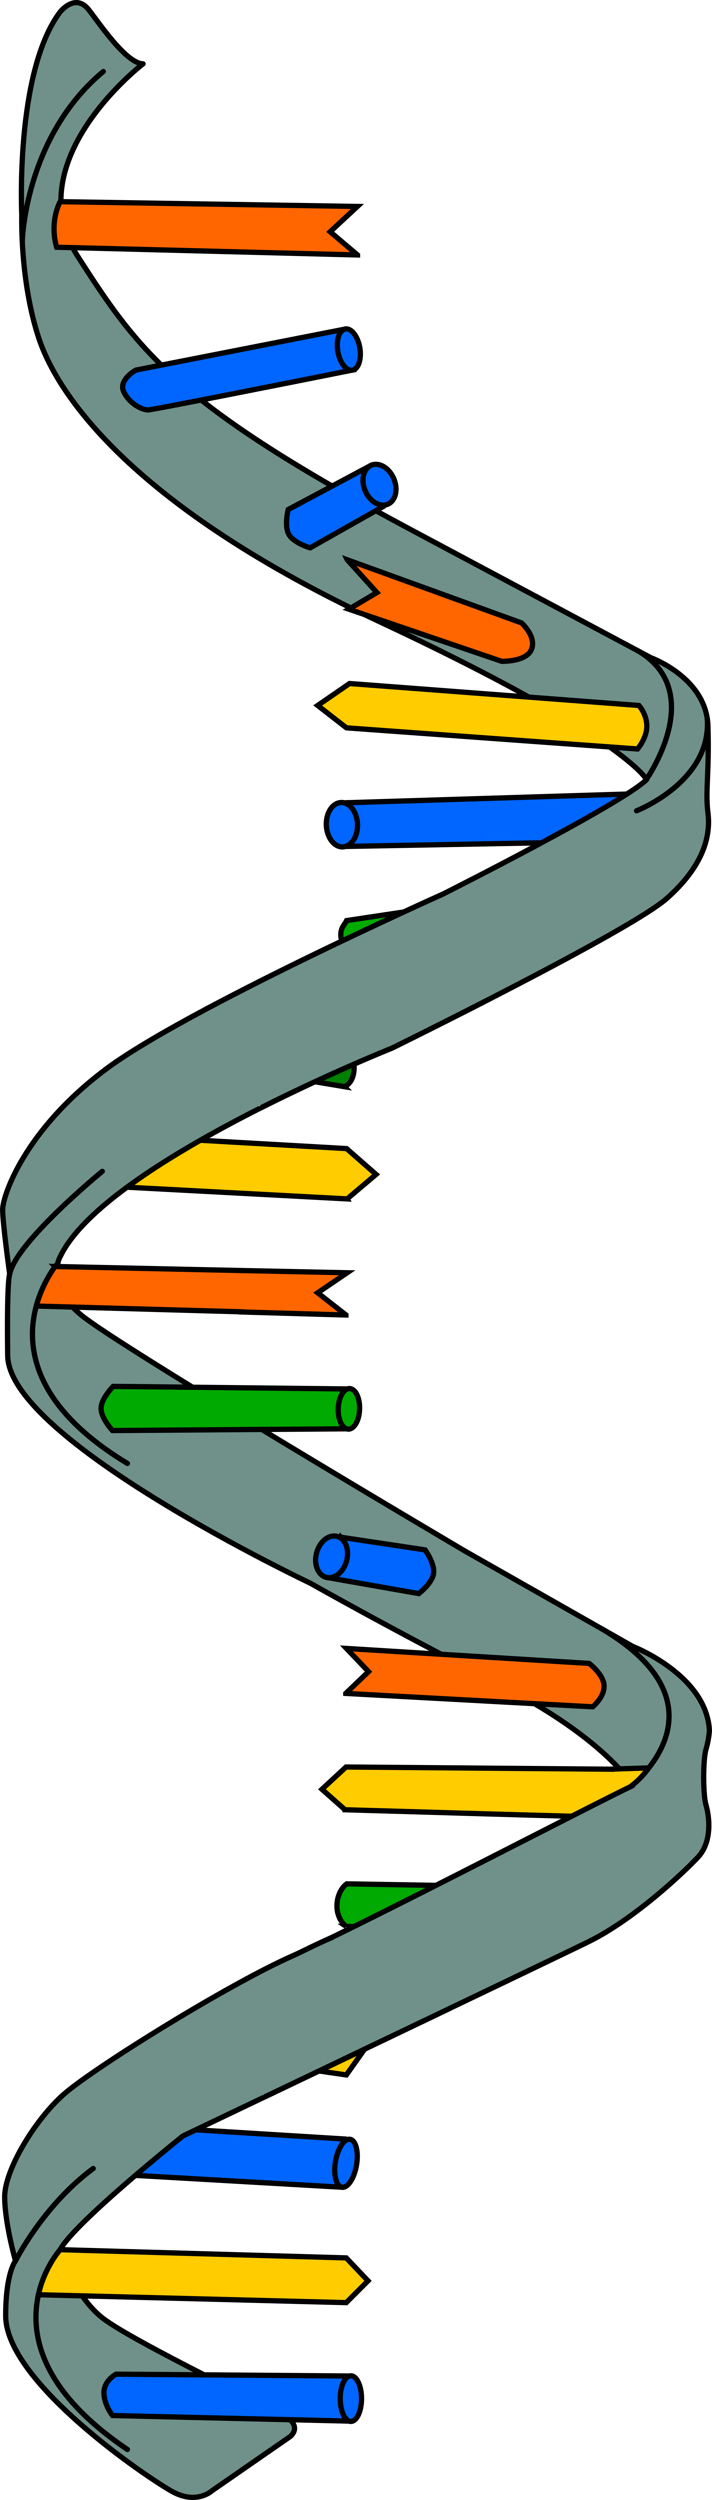 <?xml version="1.0" encoding="UTF-8" standalone="no"?>
<!-- Created with Inkscape (http://www.inkscape.org/) -->

<svg
   xmlns:dc="http://purl.org/dc/elements/1.1/"
   xmlns:cc="http://creativecommons.org/ns#"
   xmlns:rdf="http://www.w3.org/1999/02/22-rdf-syntax-ns#"
   xmlns:svg="http://www.w3.org/2000/svg"
   xmlns="http://www.w3.org/2000/svg"
   version="1.0"
   width="270.876"
   height="950.118"
   id="svg2">
  <defs
     id="defs4">
    <marker
       refX="0"
       refY="0"
       orient="auto"
       id="Arrow2Mend"
       style="overflow:visible">
      <path
         d="M 8.719,4.034 -2.207,0.016 8.719,-4.002 c -1.745,2.372 -1.735,5.617 -6e-7,8.035 z"
         transform="scale(-0.6,-0.6)"
         id="path7194"
         style="font-size:12px;fill-rule:evenodd;stroke-width:0.625;stroke-linejoin:round" />
    </marker>
  </defs>
  <path
     d="m 132.107,455.646 0,-0.031 10.969,-9.281 -11.219,-9.812 -57.656,-3.281 c -6.767,0.271 -27.344,17.875 -27.344,17.875 l 85.25,4.531 z"
     id="path4096-2-4-8"
     style="color:#000000;fill:#ffcc00;fill-opacity:1;fill-rule:nonzero;stroke:#000000;stroke-width:2;stroke-linecap:round;stroke-linejoin:miter;stroke-miterlimit:4;stroke-opacity:1;stroke-dasharray:none;stroke-dashoffset:0;marker:none;visibility:visible;display:inline;overflow:visible" />
  <path
     d="m 131.732,321.678 40.844,-0.75 45.625,-0.844 23.531,-18.406 -110.125,3.406 0.125,16.594 z"
     id="path4110-3-0-8"
     style="color:#000000;fill:#0066ff;fill-opacity:1;fill-rule:nonzero;stroke:#000000;stroke-width:2;stroke-linecap:round;stroke-linejoin:miter;stroke-miterlimit:4;stroke-opacity:1;stroke-dasharray:none;stroke-dashoffset:0;marker:none;visibility:visible;display:inline;overflow:visible" />
  <path
     d="m 131.639,812.961 -60.969,-3.752 -23.281,17.312 82.374,4.721 1.875,-18.281 3e-4,0 z"
     id="path4064-7-5-4"
     style="color:#000000;fill:#0066ff;fill-opacity:1;fill-rule:nonzero;stroke:#000000;stroke-width:2;stroke-linecap:round;stroke-linejoin:miter;stroke-miterlimit:4;stroke-opacity:1;stroke-dasharray:none;stroke-dashoffset:0;marker:none;visibility:visible;display:inline;overflow:visible" />
  <path
     d="m 131.732,732.146 16.906,0.188 22.188,-15.719 -38.938,-0.656 c -0.549,0.417 -1.063,0.932 -1.5,1.5 -0.437,0.568 -0.812,1.195 -1.125,1.875 -0.627,1.36 -0.992,2.905 -1.062,4.469 -0.035,0.782 0,1.571 0.125,2.344 0.12,0.773 0.339,1.527 0.625,2.25 0.286,0.723 0.631,1.398 1.094,2.031 0.463,0.633 1.038,1.216 1.688,1.719 z"
     id="path4074-4-1-9"
     style="color:#000000;fill:#00aa00;fill-opacity:1;fill-rule:nonzero;stroke:#000000;stroke-width:2;stroke-linecap:round;stroke-linejoin:miter;stroke-miterlimit:4;stroke-opacity:1;stroke-dasharray:none;stroke-dashoffset:0;marker:none;visibility:visible;display:inline;overflow:visible" />
  <path
     d="m 131.013,412.99 c 0.62,-0.264 1.154,-0.634 1.594,-1.062 0.44,-0.428 0.776,-0.902 1.062,-1.438 0.573,-1.071 0.881,-2.317 1,-3.469 0.119,-1.152 0.06,-2.23 -0.062,-3 -0.123,-0.77 -0.316,-1.23 -0.469,-1.156 l -16.375,7.906 13.25,2.219 z"
     id="path4100-5-1-5"
     style="color:#000000;fill:#008000;fill-opacity:1;fill-rule:nonzero;stroke:#000000;stroke-width:2;stroke-linecap:round;stroke-linejoin:miter;stroke-miterlimit:4;stroke-opacity:1;stroke-dasharray:none;stroke-dashoffset:0;marker:none;visibility:visible;display:inline;overflow:visible" />
  <path
     d="m 131.263,687.803 c 30.149,0.836 60.288,1.81 90.438,2.562 5.955,0 26.812,-17.844 26.812,-17.844 l -116.875,-0.969 -9.156,8.469 8.781,7.781 z"
     id="path4078-7-6-1"
     style="color:#000000;fill:#ffcc00;fill-opacity:1;fill-rule:nonzero;stroke:#000000;stroke-width:2;stroke-linecap:round;stroke-linejoin:miter;stroke-miterlimit:4;stroke-opacity:1;stroke-dasharray:none;stroke-dashoffset:0;marker:none;visibility:visible;display:inline;overflow:visible" />
  <path
     d="m 54.431,24.257 c 0,0 -48.179,36.811 -24.902,73.081 23.278,36.27 37.352,56.299 127.756,104.478 90.403,48.179 90.403,48.179 90.403,48.179 0,0 21.112,7.579 21.654,25.984 0.541,18.406 -1.083,24.36 0,33.022 1.083,8.661 -1.624,20.03 -15.699,32.48 -14.075,12.451 -104.478,56.841 -104.478,56.841 0,0 -108.809,43.307 -126.132,79.035 0,0 -1.483,2.348 -1.497,6.1 -0.015,4.1 1.726,9.876 9.075,16.095 14.075,11.909 146.161,89.862 146.161,89.862 l 63.878,36.27 c 0,0 28.15,10.827 29.232,31.939 0,0 -0.156,3.444 -1.304,7.271 -1.148,3.828 -1.148,17.225 0,21.053 1.148,3.828 2.679,13.78 -3.062,19.905 -5.742,6.125 -24.498,23.733 -41.724,32.154 -17.225,8.421 -154.214,73.782 -154.214,73.782 0,0 -41.628,33.254 -46.7,43.255 0,0 4.928,17.321 16.412,26.125 11.483,8.804 67.753,35.982 67.753,35.982 0,0 8.421,4.211 3.445,8.804 l -29.857,20.67 c 0,0 -5.742,5.359 -14.929,0.383 -9.187,-4.976 -63.542,-41.628 -63.542,-66.892 0,-16.412 3.732,-20.862 3.732,-20.862 0,0 -4.115,-14.45 -4.115,-24.402 0,-9.952 11.101,-28.709 22.201,-38.661 5.982,-5.363 23.755,-17.148 42.703,-28.567 16.216,-9.772 33.291,-19.276 44.572,-24.257 24.458,-10.798 113.374,-57.1 129.447,-64.746 0,0 -10.401,-17.936 -50.976,-38.606 -40.575,-20.67 -71.581,-38.278 -71.581,-38.278 0,0 -114.8,-54.356 -115.218,-86.509 -0.383,-29.331 0.766,-31.006 0.766,-31.006 0,0 -2.679,-19.139 -2.679,-24.498 0,-5.359 8.421,-30.24 39.044,-53.207 30.623,-22.967 128.233,-66.604 128.233,-66.604 0,0 68.518,-34.451 77.705,-43.637 0,0 -8.421,-16.46 -101.821,-60.097 -93.399,-43.637 -122.108,-85.744 -129.381,-107.562 -7.273,-21.819 -6.507,-46.7 -6.507,-46.7 0,0 -2.679,-54.355 14.546,-77.322 0,0 5.646,-7.273 10.718,-1.148 3.285,3.966 14.163,20.67 20.881,20.813 z"
     id="path1933-9-0-0-0"
     style="color:#000000;fill:#6f918a;fill-opacity:1;fill-rule:nonzero;stroke:#000000;stroke-width:2;stroke-linecap:round;stroke-linejoin:round;stroke-miterlimit:4;stroke-opacity:1;stroke-dasharray:none;stroke-dashoffset:0;marker:none;visibility:visible;display:inline;overflow:visible" />
  <path
     d="m 131.013,360.365 27.906,-14.562 -27.062,4.062 c -0.448,1.046 -1.42,1.921 -1.906,3.406 -0.243,0.743 -0.387,1.631 -0.25,2.781 0.137,1.15 0.534,2.556 1.312,4.312 z"
     id="path4106-3-1-9"
     style="color:#000000;fill:#00aa00;fill-opacity:1;fill-rule:nonzero;stroke:#000000;stroke-width:2;stroke-linecap:round;stroke-linejoin:miter;stroke-miterlimit:4;stroke-opacity:1;stroke-dasharray:none;stroke-dashoffset:0;marker:none;visibility:visible;display:inline;overflow:visible" />
  <path
     d="m 133.75,140.719 -3.392,-15.47 -78.627,15.398 c 0,0 -6.919,3.725 -4.594,8.375 2.436,4.872 7.293,6.781 9.188,6.781 1.586,0 57.297,-11.067 77.425,-15.084 z"
     id="path4124-1-7-9"
     style="color:#000000;fill:#0066ff;fill-opacity:1;fill-rule:nonzero;stroke:#000000;stroke-width:2;stroke-linecap:round;stroke-linejoin:miter;stroke-miterlimit:4;stroke-opacity:1;stroke-dasharray:none;stroke-dashoffset:0;marker:none;visibility:visible;display:inline;overflow:visible" />
  <path
     d="m 40.057,406.515 c 30.623,-22.967 128.233,-66.604 128.233,-66.604 l 15.278,41.782 m 0.776,-1.048 c -19.4,9.93 -35.178,17.677 -35.178,17.677 0,0 -22.909,9.118 -49.376,22.438 l -58.868,-13.894"
     id="path4689-7-8-5-6"
     style="color:#000000;fill:#6f918a;fill-opacity:1;fill-rule:nonzero;stroke:none;stroke-width:2;marker:none;visibility:visible;display:inline;overflow:visible" />
  <path
     d="m 100.94,796.819 c 20.082,-9.588 46.682,-22.293 70.149,-33.518 m -70.382,33.744 -34.024,-29.424 c 16.215,-9.772 33.291,-19.276 44.572,-24.257 3.584,-1.582 8.551,-3.927 15.009,-6.687 l 45.242,27.328"
     id="path12680-9-6-9-8"
     style="color:#000000;fill:#6f918a;fill-opacity:1;fill-rule:nonzero;stroke:none;stroke-width:2;marker:none;visibility:visible;display:inline;overflow:visible" />
  <path
     d="m 5.894,859.253 c 0,0 10.431,-20.957 29.57,-35.12"
     id="path1971-3-8-8-3"
     style="color:#000000;fill:none;stroke:#000000;stroke-width:2;stroke-linecap:round;stroke-linejoin:miter;stroke-miterlimit:4;stroke-opacity:1;stroke-dasharray:none;stroke-dashoffset:0;marker:none;visibility:visible;display:inline;overflow:visible" />
  <path
     d="m 22.88,854.994 c 0,0 -32.872,36.508 25.599,75.935"
     id="path1973-4-6-2-4"
     style="color:#000000;fill:none;stroke:#000000;stroke-width:2;stroke-linecap:round;stroke-linejoin:miter;stroke-miterlimit:4;stroke-opacity:1;stroke-dasharray:none;stroke-dashoffset:0;marker:none;visibility:visible;display:inline;overflow:visible" />
  <path
     d="m 38.909,445.176 c 0,0 -32.876,26.891 -35.221,39.044"
     id="path1963-1-5-6-8"
     style="color:#000000;fill:none;stroke:#000000;stroke-width:2;stroke-linecap:round;stroke-linejoin:miter;stroke-miterlimit:4;stroke-opacity:1;stroke-dasharray:none;stroke-dashoffset:0;marker:none;visibility:visible;display:inline;overflow:visible" />
  <path
     d="m 22.066,480.01 c 0,0 -34.451,39.427 26.412,76.174"
     id="path1965-1-0-6-4"
     style="color:#000000;fill:none;stroke:#000000;stroke-width:2;stroke-linecap:round;stroke-linejoin:miter;stroke-miterlimit:4;stroke-opacity:1;stroke-dasharray:none;stroke-dashoffset:0;marker:none;visibility:visible;display:inline;overflow:visible" />
  <path
     d="m 242.167,308.139 c 0,0 28.798,-11.101 26.884,-35.216"
     id="path1981-4-0-8-9"
     style="color:#000000;fill:none;stroke:#000000;stroke-width:2;stroke-linecap:round;stroke-linejoin:miter;stroke-miterlimit:4;stroke-opacity:1;stroke-dasharray:none;stroke-dashoffset:0;marker:none;visibility:visible;display:inline;overflow:visible" />
  <path
     d="m 245.612,296.656 c 0,0 24.227,-33.865 -3.333,-49.559"
     id="path1983-2-6-0-9"
     style="color:#000000;fill:none;stroke:#000000;stroke-width:2;stroke-linecap:round;stroke-linejoin:miter;stroke-miterlimit:4;stroke-opacity:1;stroke-dasharray:none;stroke-dashoffset:0;marker:none;visibility:visible;display:inline;overflow:visible" />
  <path
     d="m 8.478,91.675 c 0,0 0.957,-39.618 30.814,-64.499"
     id="path1955-7-1-1-2"
     style="color:#000000;fill:none;stroke:#000000;stroke-width:2;stroke-linecap:round;stroke-linejoin:miter;stroke-miterlimit:4;stroke-opacity:1;stroke-dasharray:none;stroke-dashoffset:0;marker:none;visibility:visible;display:inline;overflow:visible" />
  <path
     d="m 40.057,406.515 c 30.623,-22.967 128.233,-66.604 128.233,-66.604 m 16.054,40.734 c -19.4,9.93 -35.178,17.677 -35.178,17.677 0,0 -22.909,9.118 -49.376,22.438"
     id="path4687-5-4-4-5"
     style="color:#000000;fill:#6f918a;fill-opacity:1;fill-rule:nonzero;stroke:#000000;stroke-width:2;stroke-linecap:round;stroke-linejoin:miter;stroke-miterlimit:4;stroke-opacity:1;stroke-dasharray:none;stroke-dashoffset:0;marker:none;visibility:visible;display:inline;overflow:visible" />
  <path
     d="m 131.732,920.115 -0.094,-17.125 -87.5,-0.688 c 0,0 -4.594,2.43 -4.594,7.031 0,4.601 3.25,8.688 3.25,8.688 l 88.938,2.094 z"
     id="path2909-6-9-8-5"
     style="color:#000000;fill:#0066ff;fill-opacity:1;fill-rule:nonzero;stroke:#000000;stroke-width:2;stroke-linecap:round;stroke-linejoin:miter;stroke-miterlimit:4;stroke-opacity:1;stroke-dasharray:none;stroke-dashoffset:0;marker:none;visibility:visible;display:inline;overflow:visible" />
  <path
     d="m 131.607,543.021 0.124,-15.156 -88.656,-0.969 c 0,0 -4.625,4.586 -4.625,8.375 0,3.789 4.344,8.406 4.344,8.406 l 88.812,-0.656 5e-4,0 z"
     id="path4088-3-3-3"
     style="color:#000000;fill:#00aa00;fill-opacity:1;fill-rule:nonzero;stroke:#000000;stroke-width:2;stroke-linecap:round;stroke-linejoin:miter;stroke-miterlimit:4;stroke-opacity:1;stroke-dasharray:none;stroke-dashoffset:0;marker:none;visibility:visible;display:inline;overflow:visible" />
  <path
     d="m 240.476,678.423 c 0,0 38.395,-30.045 -11.75,-59.52"
     id="path1977-1-5-5-3"
     style="color:#000000;fill:none;stroke:#000000;stroke-width:2;stroke-linecap:round;stroke-linejoin:miter;stroke-miterlimit:4;stroke-opacity:1;stroke-dasharray:none;stroke-dashoffset:0;marker:none;visibility:visible;display:inline;overflow:visible" />
  <path
     d="m 239.82,679.013 c 0,0 3.538,-2.344 7.009,-7.122 l 0,0 -14.226,0.47"
     id="path6470-9-9-1-3"
     style="color:#000000;fill:#ffcc00;fill-opacity:1;fill-rule:nonzero;stroke:#000000;stroke-width:2;stroke-linecap:round;stroke-linejoin:miter;stroke-miterlimit:4;stroke-opacity:1;stroke-dasharray:none;stroke-dashoffset:0;marker:none;visibility:visible;display:inline;overflow:visible" />
  <path
     d="m 136.013,96.896 -10.406,-8.812 10.375,-9.625 -113.094,-1.812 c 0,0 -4.186,7.298 -1.344,17.312 l 114.469,2.938 z"
     id="path4128-4-2-7"
     style="color:#000000;fill:#ff6600;fill-opacity:1;fill-rule:nonzero;stroke:#000000;stroke-width:2;stroke-linecap:round;stroke-linejoin:miter;stroke-miterlimit:4;stroke-opacity:1;stroke-dasharray:none;stroke-dashoffset:0;marker:none;visibility:visible;display:inline;overflow:visible" />
  <path
     d="m 20.951,481.334 c -5.437,7.573 -7.125,15.031 -7.125,15.031 l 47.812,1.344 30.188,0.844 0,0.062 39.781,1.156 0,-0.031 -10.75,-8.406 11.219,-7.625 -7.438,-0.156 -32.844,-0.688 -19,-0.406 -51.844,-1.125 z"
     id="path4092-5-1-4"
     style="color:#000000;fill:#ff6600;fill-opacity:1;fill-rule:nonzero;stroke:#000000;stroke-width:2;stroke-linecap:round;stroke-linejoin:miter;stroke-miterlimit:4;stroke-opacity:1;stroke-dasharray:none;stroke-dashoffset:0;marker:none;visibility:visible;display:inline;overflow:visible" />
  <path
     d="m 132.107,212.74 11.281,12.469 -10.688,6.312 58.156,19.812 c 0,0 9.48,0.278 11.375,-4.594 1.895,-4.872 -3.812,-10 -3.812,-10 l -66.312,-24 z"
     id="path4118-4-8-3"
     style="color:#000000;fill:#ff6600;fill-opacity:1;fill-rule:nonzero;stroke:#000000;stroke-width:2;stroke-linecap:round;stroke-linejoin:miter;stroke-miterlimit:4;stroke-opacity:1;stroke-dasharray:none;stroke-dashoffset:0;marker:none;visibility:visible;display:inline;overflow:visible" />
  <path
     d="m 131.545,643.584 93.938,5.094 c 0,0 4.344,-3.513 4.344,-7.844 0,-4.331 -5.688,-8.656 -5.688,-8.656 l -92.344,-5.688 8.406,8.812 -8.656,8.281 z"
     id="path4082-0-8-8"
     style="color:#000000;fill:#ff6600;fill-opacity:1;fill-rule:nonzero;stroke:#000000;stroke-width:2;stroke-linecap:round;stroke-linejoin:miter;stroke-miterlimit:4;stroke-opacity:1;stroke-dasharray:none;stroke-dashoffset:0;marker:none;visibility:visible;display:inline;overflow:visible" />
  <path
     d="m 126.264,736.35 c -6.458,2.761 -11.425,5.433 -15.009,7.015 -11.281,4.981 -28.356,14.485 -44.572,24.257 m 34.257,29.197 c 20.082,-9.588 46.682,-22.293 70.149,-33.518"
     id="path11793-8-9-4-0"
     style="color:#000000;fill:none;stroke:#000000;stroke-width:2;stroke-linecap:round;stroke-linejoin:round;stroke-miterlimit:4;stroke-opacity:1;stroke-dasharray:none;stroke-dashoffset:0;marker:none;visibility:visible;display:inline;overflow:visible" />
  <path
     d="m 131.795,276.615 110.75,8.031 c 0,0 3.531,-4.055 3.531,-8.656 0,-4.601 -3,-7.875 -3,-7.875 l -110.094,-8.344 -12.125,8.344 10.938,8.5 z"
     id="path4114-3-1-8"
     style="color:#000000;fill:#ffcc00;fill-opacity:1;fill-rule:nonzero;stroke:#000000;stroke-width:2;stroke-linecap:round;stroke-linejoin:miter;stroke-miterlimit:4;stroke-opacity:1;stroke-dasharray:none;stroke-dashoffset:0;marker:none;visibility:visible;display:inline;overflow:visible" />
  <path
     d="m 131.763,788.584 6.906,-9.75 -17.25,8.25 10.344,1.5 z"
     id="path4068-0-9-0"
     style="color:#000000;fill:#ffcc00;fill-opacity:1;fill-rule:nonzero;stroke:#000000;stroke-width:2;stroke-linecap:round;stroke-linejoin:miter;stroke-miterlimit:4;stroke-opacity:1;stroke-dasharray:none;stroke-dashoffset:0;marker:none;visibility:visible;display:inline;overflow:visible" />
  <path
     d="m 131.732,875.115 8.281,-8.281 -8.281,-8.719 -108.844,-3.125 c 0,0 -5.93,6.56 -8.281,17.125 l 117.125,3 z"
     id="path4060-5-0-6"
     style="color:#000000;fill:#ffcc00;fill-opacity:1;fill-rule:nonzero;stroke:#000000;stroke-width:2;stroke-linecap:round;stroke-linejoin:miter;stroke-miterlimit:4;stroke-opacity:1;stroke-dasharray:none;stroke-dashoffset:0;marker:none;visibility:visible;display:inline;overflow:visible" />
  <path
     d="m 137.545,911.59 a 4.053,8.67 0 1 1 -8.106,0 4.053,8.67 0 1 1 8.106,0 z"
     id="path5109-8"
     style="color:#000000;fill:#0066ff;fill-opacity:1;stroke:#000000;stroke-width:2;stroke-linecap:square;stroke-linejoin:miter;stroke-miterlimit:4;stroke-opacity:1;stroke-dasharray:none;stroke-dashoffset:0;marker:none;visibility:visible;display:inline;overflow:visible;enable-background:accumulate" />
  <path
     d="m 135.619,822.939 a 4.061,9.232 9.616 1 1 -7.968,-1.589 4.061,9.232 9.616 1 1 7.968,1.589 z"
     id="path5109-7-1"
     style="color:#000000;fill:#0066ff;fill-opacity:1;stroke:#000000;stroke-width:2;stroke-linecap:square;stroke-linejoin:miter;stroke-miterlimit:4;stroke-opacity:1;stroke-dasharray:none;stroke-dashoffset:0;marker:none;visibility:visible;display:inline;overflow:visible;enable-background:accumulate" />
  <path
     d="m 129.712,584.223 -5.027,15.343 34.641,6.081 c 0,0 5.167,-3.965 5.646,-7.724 0.479,-3.759 -3.247,-8.887 -3.247,-8.887 l -32.011,-4.812 -5e-4,-7e-5 z"
     id="path4088-3-3-8-9"
     style="color:#000000;fill:#0066ff;fill-opacity:1;fill-rule:nonzero;stroke:#000000;stroke-width:2;stroke-linecap:round;stroke-linejoin:miter;stroke-miterlimit:4;stroke-opacity:1;stroke-dasharray:none;stroke-dashoffset:0;marker:none;visibility:visible;display:inline;overflow:visible" />
  <path
     d="m 132.216,589.904 a 5.907,8.042 15.101 1 1 -12.123,3.548 5.907,8.042 15.101 1 1 12.123,-3.548 z"
     id="path5109-7-3-8"
     style="color:#000000;fill:#0066ff;fill-opacity:1;stroke:#000000;stroke-width:2;stroke-linecap:square;stroke-linejoin:miter;stroke-miterlimit:4;stroke-opacity:1;stroke-dasharray:none;stroke-dashoffset:0;marker:none;visibility:visible;display:inline;overflow:visible;enable-background:accumulate" />
  <path
     d="m 136.798,535.608 a 4.061,7.613 1.857 1 1 -8.114,-0.353 4.061,7.613 1.857 1 1 8.114,0.353 z"
     id="path5109-7-37-9"
     style="color:#000000;fill:#00aa00;fill-opacity:1;stroke:#000000;stroke-width:2;stroke-linecap:square;stroke-linejoin:miter;stroke-miterlimit:4;stroke-opacity:1;stroke-dasharray:none;stroke-dashoffset:0;marker:none;visibility:visible;display:inline;overflow:visible;enable-background:accumulate" />
  <path
     d="m 146.171,192.287 -5.489,-15.183 -31.035,16.546 c 0,0 -1.629,6.306 0.31,9.562 1.938,3.256 8.032,5.001 8.032,5.001 l 28.183,-15.926 3e-4,-2.4e-4 z"
     id="path4088-3-3-8-0-2"
     style="color:#000000;fill:#0066ff;fill-opacity:1;fill-rule:nonzero;stroke:#000000;stroke-width:2;stroke-linecap:round;stroke-linejoin:miter;stroke-miterlimit:4;stroke-opacity:1;stroke-dasharray:none;stroke-dashoffset:0;marker:none;visibility:visible;display:inline;overflow:visible" />
  <path
     d="m 140.699,189.354 a 8.042,5.907 67.081 1 1 7.365,-10.261 8.042,5.907 67.081 1 1 -7.365,10.261 z"
     id="path5109-7-3-7-2"
     style="color:#000000;fill:#0066ff;fill-opacity:1;stroke:#000000;stroke-width:2;stroke-linecap:square;stroke-linejoin:miter;stroke-miterlimit:4;stroke-opacity:1;stroke-dasharray:none;stroke-dashoffset:0;marker:none;visibility:visible;display:inline;overflow:visible;enable-background:accumulate" />
  <path
     d="m 130.143,138.058 a 7.946,4.231 80.237 1 1 5.141,-10.403 7.946,4.231 80.237 1 1 -5.141,10.403 z"
     id="path5109-7-3-7-3-8"
     style="color:#000000;fill:#0066ff;fill-opacity:1;stroke:#000000;stroke-width:2;stroke-linecap:square;stroke-linejoin:miter;stroke-miterlimit:4;stroke-opacity:1;stroke-dasharray:none;stroke-dashoffset:0;marker:none;visibility:visible;display:inline;overflow:visible;enable-background:accumulate" />
  <path
     d="m 135.351,309.817 a 8.351,5.908 88.251 1 1 -10.547,7.217 8.351,5.908 88.251 1 1 10.547,-7.217 z"
     id="path5109-7-3-1-2"
     style="color:#000000;fill:#0066ff;fill-opacity:1;stroke:#000000;stroke-width:2;stroke-linecap:square;stroke-linejoin:miter;stroke-miterlimit:4;stroke-opacity:1;stroke-dasharray:none;stroke-dashoffset:0;marker:none;visibility:visible;display:inline;overflow:visible;enable-background:accumulate" />
</svg>
